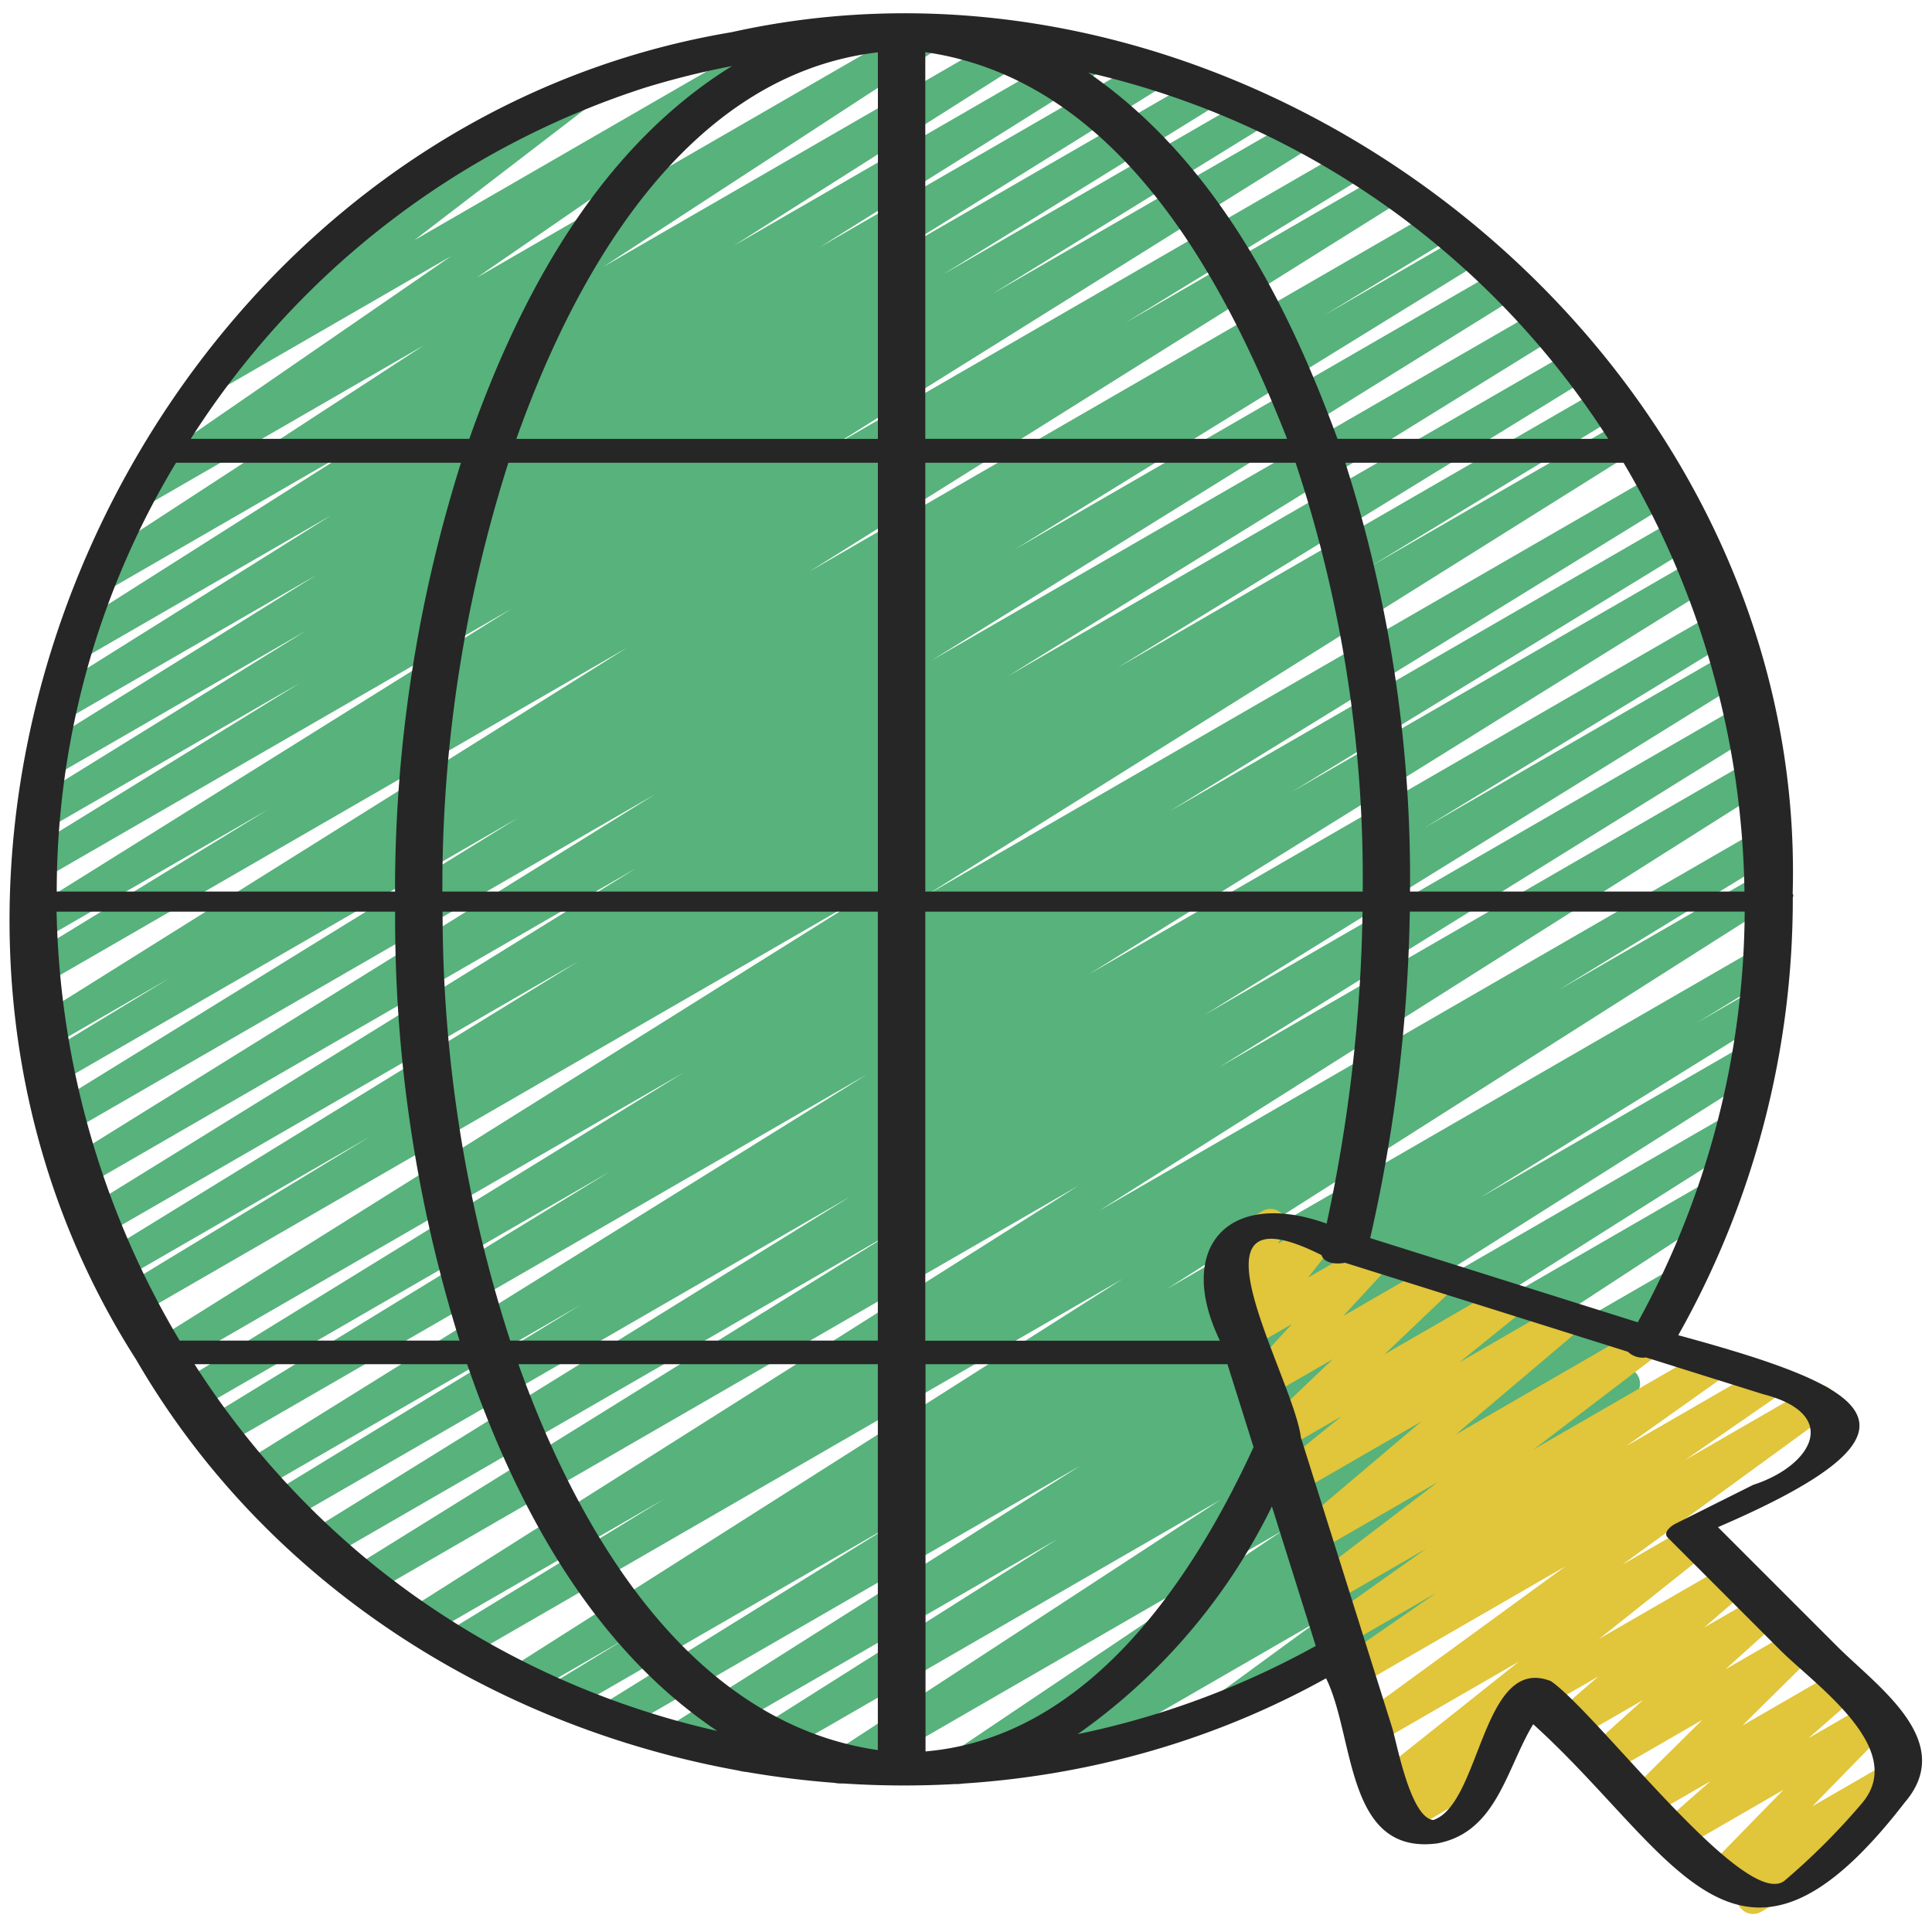 <svg id="Icons" height="512" viewBox="0 0 60 60" width="512" xmlns="http://www.w3.org/2000/svg"><g fill="none" stroke-linecap="round" stroke-linejoin="round"><path d="m11.492 6.68 6.341-3.661-11.323 8.689 18.118-10.461-20.437 14.081 24.725-14.275-25.951 16.917 28.863-16.665-29.616 18.782 31.82-18.371-32.315 20.247 34.205-19.748-34.548 21.49 36.221-20.912-36.433 22.546 37.951-21.912-38.055 23.461 39.454-22.779-39.463 24.655 41.096-23.727-41.023 25.097 42.169-24.347-41.955 26.281 43.511-25.121-43.307 26.275 44.205-25.522-43.864 27.049 45.013-25.988-44.517 27.658 45.722-26.397-45.164 27.932 46.213-26.681-45.627 28.047 46.518-26.857-45.987 27.938 46.659-26.938-45.704 28.636 46.703-26.964-45.867 28.235 46.551-26.877-45.731 27.994 46.29-26.725-45.157 28.095 45.775-26.428-44.887 27.385 45.271-26.138-44.066 27.307 44.474-25.676-43.145 26.798 43.457-25.09-41.705 26.381 41.933-24.21-40.791 24.935 40.846-23.582-38.83 24.68 38.773-22.386-37.583 22.934 37.465-21.63-35.874 22.258 35.621-20.566-33.519 21.221 33.044-19.078-30.916 19.553 30.271-17.477-27.327 17.847 26.184-15.118-22.506 15.13 20.672-11.936-17.816 11.597 16.085-9.287-10.535 7.7 6.341-3.661" stroke="#57b27c"/><path d="m47.642 52.639 6.301-3.638-5.323 4.606 6.295-3.635-5.224 4.696 6.288-3.631-4.981 4.927 6.282-3.627-5.276 4.623 6.275-3.623-4.883 5.003 5.522-3.188-4.475 3.788 2.489-1.437" stroke="#e1c53a"/><path d="m38.139 38.803 1.316-.76-1.253 2.01 2.729-1.575-2.304 2.928 4.096-2.364-3.61 3.907 5.653-3.264-5.139 4.898 7.305-4.217-6.881 5.564 8.665-5.003-8.086 6.845 10.526-6.077-10.031 7.65 12.116-6.994-11.701 8.311 13.445-7.762-13.049 9.022 14.571-8.413-14.005 10.211 10.245-5.915-9.683 7.703 4.033-2.329-3.626 3.287 2.788-1.61" stroke="#e1c53a"/></g><path d="m55.673 27.756c.476-16.796-16.701-30.372-32.954-26.756-18.296 3.065-28.519 25.545-18.486 41.233 7.293 12.567 24.423 16.855 36.949 9.888.9 1.82.593 5.511 3.462 5.126 1.844-.352 2.135-2.322 2.971-3.7 4.414 3.992 6.333 9.177 11.536 2.433 1.633-1.9-.843-3.6-2.079-4.834l-3.719-3.719c7.2-3.1 4.662-4.354-1.233-5.961a27.574 27.574 0 0 0 3.557-13.6.107.107 0 0 0 -.004-.11zm-14.473 10.244c-3.073-1.1-4.709.758-3.314 3.637h-9.15v-13.325h13.579a49.1 49.1 0 0 1 -1.115 9.688zm-12.4 16.39h-.057v-12.024h9.376q.407 1.287.811 2.576c-1.913 4.167-5.157 8.994-10.137 9.445zm-.064-46.79v-5.981c5.947.856 9.234 6.912 11.236 12.01h-11.236zm-1.472-5.97v12h-11.228c1.829-5.156 5.272-11.303 11.228-12.005zm-7.034 12.741h7.034v13.317h-13.526a43.4 43.4 0 0 1 2.05-13.317zm-1.43 13.941h8.462v13.322h-11.417a43.262 43.262 0 0 1 -2.1-13.322zm8.462 14.054v11.984c-5.874-.85-9.321-6.835-11.162-11.984zm9.938-14.678h-8.464v-13.317h11.5a40.824 40.824 0 0 1 2.084 13.317zm4.581-13.317h8.64a26.9 26.9 0 0 1 3.755 13.317h-10.387a42.289 42.289 0 0 0 -2.01-13.317zm8.166-.742h-8.41c-1.587-4.329-3.854-8.688-7.737-11.372a26.1 26.1 0 0 1 16.145 11.372zm-29.905-10.909a25.457 25.457 0 0 1 2.69-.668c-4.132 2.556-6.584 7.118-8.157 11.577h-8.651a26.259 26.259 0 0 1 14.118-10.909zm-14.576 11.651h8.85a44.176 44.176 0 0 0 -2.048 13.317h-10.506a25.808 25.808 0 0 1 3.704-13.317zm-3.709 13.941h10.514a43.969 43.969 0 0 0 2 13.322h-8.691a27.065 27.065 0 0 1 -3.823-13.322zm9.771 20.225a26.176 26.176 0 0 1 -5.487-6.171h8.466c1.507 4.373 3.858 8.769 7.769 11.39a26.151 26.151 0 0 1 -10.748-5.219zm21.941 5.318a18.655 18.655 0 0 0 6.031-7.071l1.362 4.332a26.193 26.193 0 0 1 -7.393 2.739zm21.293-10.555c2.425.623 1.515 2.222-.315 2.814l-2.413 1.206c-.13.065-.4.268-.241.431l3.507 3.508c1.068 1.068 3.971 3.058 2.519 4.749a20.921 20.921 0 0 1 -2.4 2.4c-1.219.949-5.833-5.226-7.256-6.2-2.14-.837-2.167 3.82-3.651 4.314-.716-.072-1.137-2.42-1.281-2.879q-1.416-4.5-2.83-9c-.244-1.909-3.9-7.945.64-5.665.077.234.4.3.731.238l8.784 2.764a.67.67 0 0 0 .563.177zm-3.9-2.235-8.31-2.615a48.917 48.917 0 0 0 1.231-10.14h10.4a26.731 26.731 0 0 1 -3.322 12.757z" fill="#262626"/></svg>